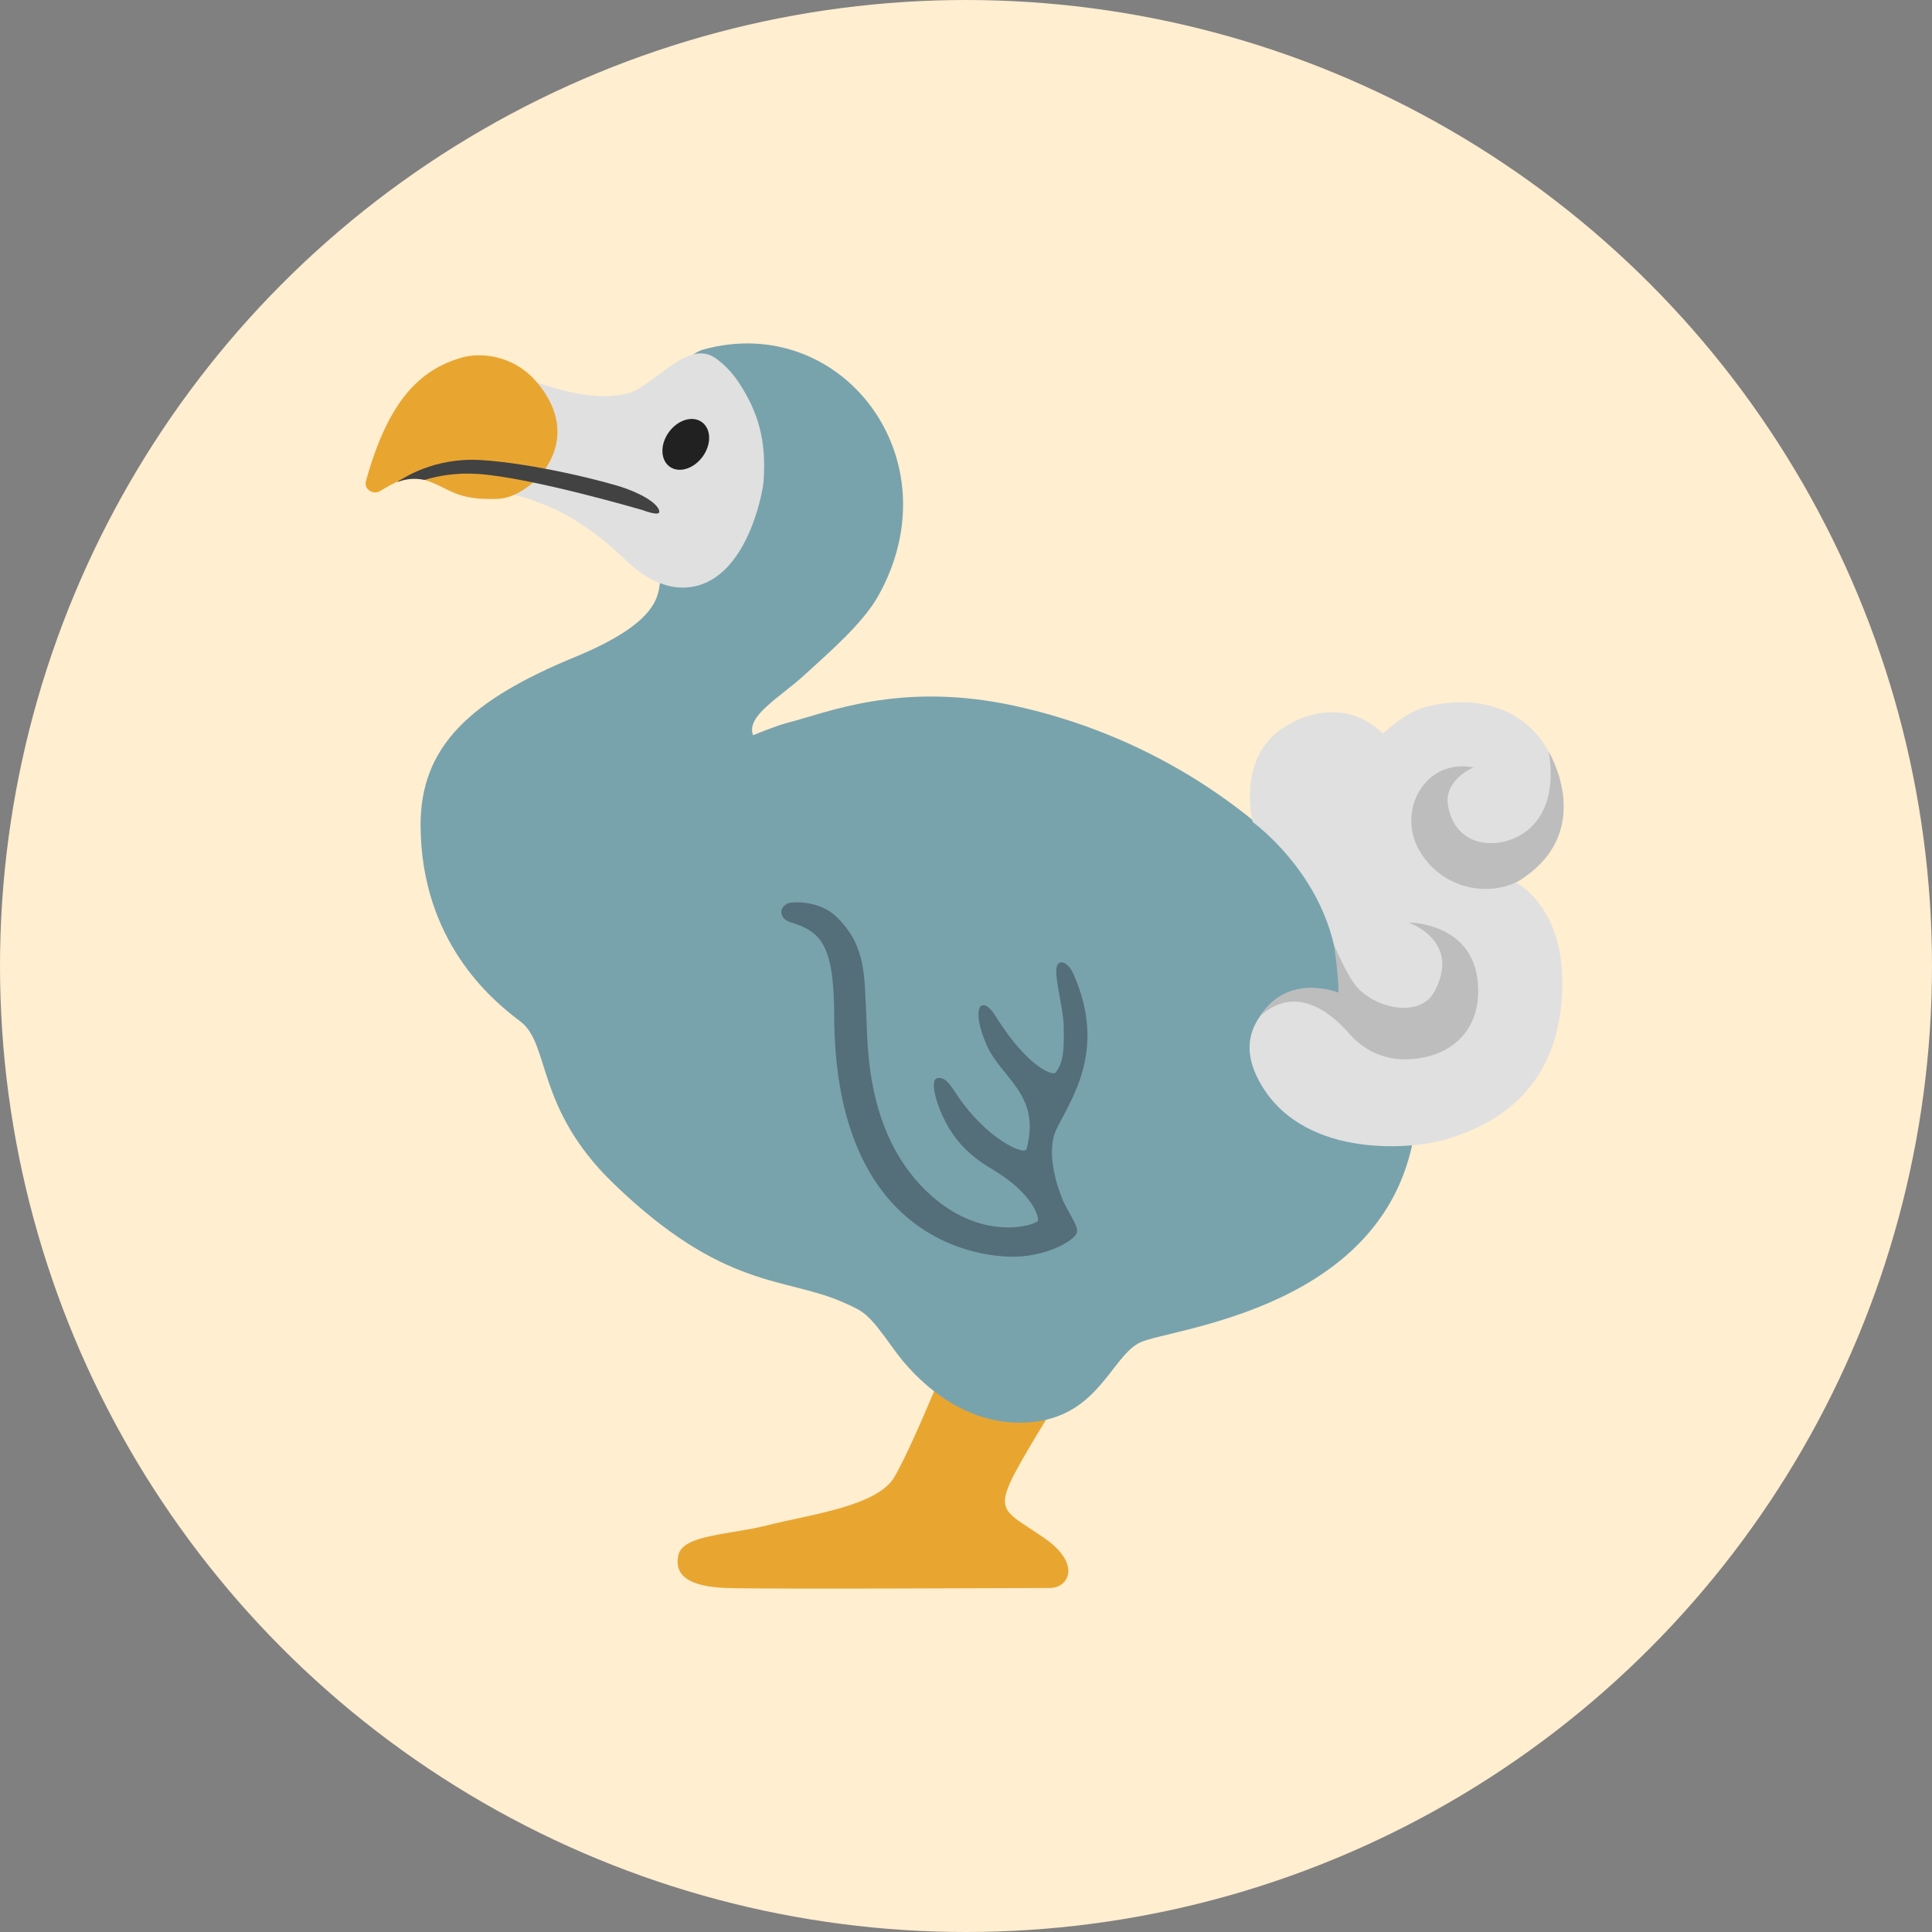 <svg width="32" height="32" viewBox="0 0 32 32" fill="none" xmlns="http://www.w3.org/2000/svg">
<rect x="0" y="0" width="32" height="32" fill="#808080" stroke="none"/>
<g clip-path="url(#clip0_127_3)">
<circle cx="16" cy="16" r="16" fill="#FFEED0"/>
<path d="M15.83 22.165C15.83 22.165 15.175 23.831 14.818 24.458C14.536 24.953 13.396 25.087 12.7 25.266C12.095 25.421 11.311 25.417 11.236 25.757C11.16 26.099 11.418 26.28 12.03 26.302C12.643 26.325 17.078 26.302 17.389 26.302C17.7 26.302 17.925 25.905 17.286 25.467C16.724 25.082 16.507 25.049 16.734 24.551C16.961 24.051 18.014 22.419 18.014 22.419L15.83 22.165Z" fill="#E8A631"/>
<path d="M10.603 8.608C10.603 8.608 10.971 9.104 10.937 9.558C10.914 9.85 10.937 10.299 9.524 10.882C7.812 11.588 6.954 12.349 6.966 13.69C6.983 15.572 8.114 16.541 8.616 16.916C9.118 17.291 8.865 18.344 10.149 19.59C11.988 21.376 13.011 21.146 13.963 21.57C14.322 21.73 14.369 21.739 14.804 22.347C15.139 22.817 15.876 23.564 16.885 23.564C18.183 23.564 18.381 22.471 18.887 22.234C19.395 21.997 23.026 21.689 23.439 18.683C23.762 16.328 21.122 12.645 16.83 11.696C14.903 11.27 13.676 11.815 13.021 11.978C12.863 12.018 12.473 12.178 12.473 12.178C12.351 11.86 12.91 11.557 13.31 11.193C13.771 10.773 14.293 10.319 14.546 9.871C15.823 7.59 13.927 5.16 11.652 5.789C10.84 6.012 10.603 8.608 10.603 8.608Z" fill="#78A3AD"/>
<path d="M20.749 13.616C20.749 13.616 20.472 12.542 21.273 12.042C21.852 11.677 22.49 11.729 22.902 12.15C23.121 11.963 23.355 11.775 23.633 11.705C24.418 11.502 25.252 11.705 25.646 12.447C26.18 13.454 25.713 13.982 25.07 14.594C25.07 14.594 25.845 14.943 25.874 16.189C25.9 17.293 25.493 18.434 23.92 18.879C23.308 19.052 21.527 19.174 20.849 17.894C20.522 17.277 20.804 16.911 20.943 16.736C21.416 16.139 22.17 16.447 22.17 16.447C22.236 14.68 20.749 13.616 20.749 13.616Z" fill="#E0E0E0"/>
<path d="M24.484 16.411C24.484 15.271 23.329 15.28 23.329 15.28C23.329 15.28 24.204 15.574 23.765 16.412C23.532 16.861 22.83 16.717 22.493 16.369C22.313 16.184 22.093 15.639 22.093 15.639C22.093 15.639 22.17 16.129 22.17 16.442C22.17 16.442 21.416 16.132 20.943 16.73C20.919 16.76 20.892 16.797 20.862 16.839C21.435 16.304 22.017 16.742 22.34 17.112C22.741 17.571 23.238 17.59 23.607 17.509C24.039 17.415 24.484 17.09 24.484 16.411Z" fill="#BDBDBD"/>
<path d="M25.149 14.596C26.469 13.778 25.647 12.444 25.647 12.444C25.647 12.444 25.881 13.427 25.18 13.834C24.774 14.07 24.109 14.032 23.985 13.35C23.906 12.913 24.405 12.712 24.405 12.712C24.405 12.712 24.027 12.616 23.721 12.86C23.356 13.15 23.274 13.673 23.504 14.078C23.848 14.687 24.589 14.878 25.149 14.596Z" fill="#BDBDBD"/>
<path d="M17.512 18.674C17.769 18.162 18.327 17.365 17.779 16.131C17.686 15.921 17.504 15.859 17.495 16.069C17.487 16.278 17.619 16.741 17.619 17.021C17.619 17.268 17.641 17.569 17.483 17.767C17.44 17.82 17.026 17.684 16.497 16.842C16.459 16.78 16.339 16.591 16.242 16.667C16.223 16.681 16.137 16.827 16.335 17.293C16.579 17.866 17.25 18.119 17.002 19.034C16.973 19.142 16.339 18.874 15.84 18.119C15.732 17.954 15.648 17.83 15.526 17.858C15.402 17.884 15.503 18.229 15.579 18.408C15.801 18.936 16.122 19.18 16.443 19.372C17.107 19.767 17.21 20.156 17.191 20.22C17.172 20.283 16.316 20.579 15.447 19.823C14.312 18.836 14.376 17.25 14.348 16.797C14.312 16.18 14.355 15.673 13.857 15.187C13.589 14.926 13.178 14.931 13.066 14.957C13.016 14.969 12.941 15.029 12.941 15.106C12.941 15.159 12.977 15.24 13.087 15.273C13.597 15.428 13.814 15.639 13.817 16.828C13.829 20.139 15.723 20.775 16.703 20.814C17.308 20.838 17.803 20.546 17.836 20.417C17.868 20.29 17.667 20.063 17.573 19.802C17.296 19.059 17.482 18.733 17.512 18.674Z" fill="#546E7A"/>
<path d="M8.56 6.217C9.307 6.497 9.893 6.641 10.393 6.518C10.825 6.409 11.39 5.595 11.858 5.937C12.007 6.045 12.134 6.181 12.236 6.335C12.549 6.812 12.697 7.274 12.647 7.97C12.631 8.188 12.349 9.658 11.377 9.73C11.026 9.756 10.693 9.577 10.433 9.34C10.173 9.103 9.947 8.876 9.503 8.602C8.893 8.226 8.315 8.173 7.643 7.922L8.56 6.217Z" fill="#E0E0E0"/>
<path d="M7.635 5.926C7.961 5.828 8.492 5.887 8.859 6.294C9.773 7.317 8.792 8.24 8.257 8.262C7.54 8.293 7.456 8.087 7.054 7.955C6.738 7.851 6.513 8.006 6.293 8.135C6.177 8.202 6.026 8.101 6.06 7.972C6.44 6.593 6.983 6.121 7.635 5.926Z" fill="#E8A631"/>
<path d="M11.638 7.563C11.786 7.36 11.781 7.104 11.626 6.992C11.472 6.879 11.227 6.953 11.079 7.157C10.931 7.36 10.937 7.616 11.091 7.729C11.245 7.841 11.49 7.767 11.638 7.563Z" fill="#212121"/>
<path d="M10.363 8.09C10.069 7.982 8.833 7.671 7.951 7.619C7.178 7.575 6.667 7.934 6.645 7.942C6.619 7.953 6.598 7.968 6.581 7.985C6.712 7.936 6.856 7.912 7.032 7.949C7.236 7.887 7.544 7.824 7.918 7.85C8.805 7.91 10.626 8.444 10.644 8.449C10.658 8.453 10.938 8.563 10.919 8.467C10.921 8.468 10.918 8.295 10.363 8.09Z" fill="#424242"/>
</g>
</svg>
